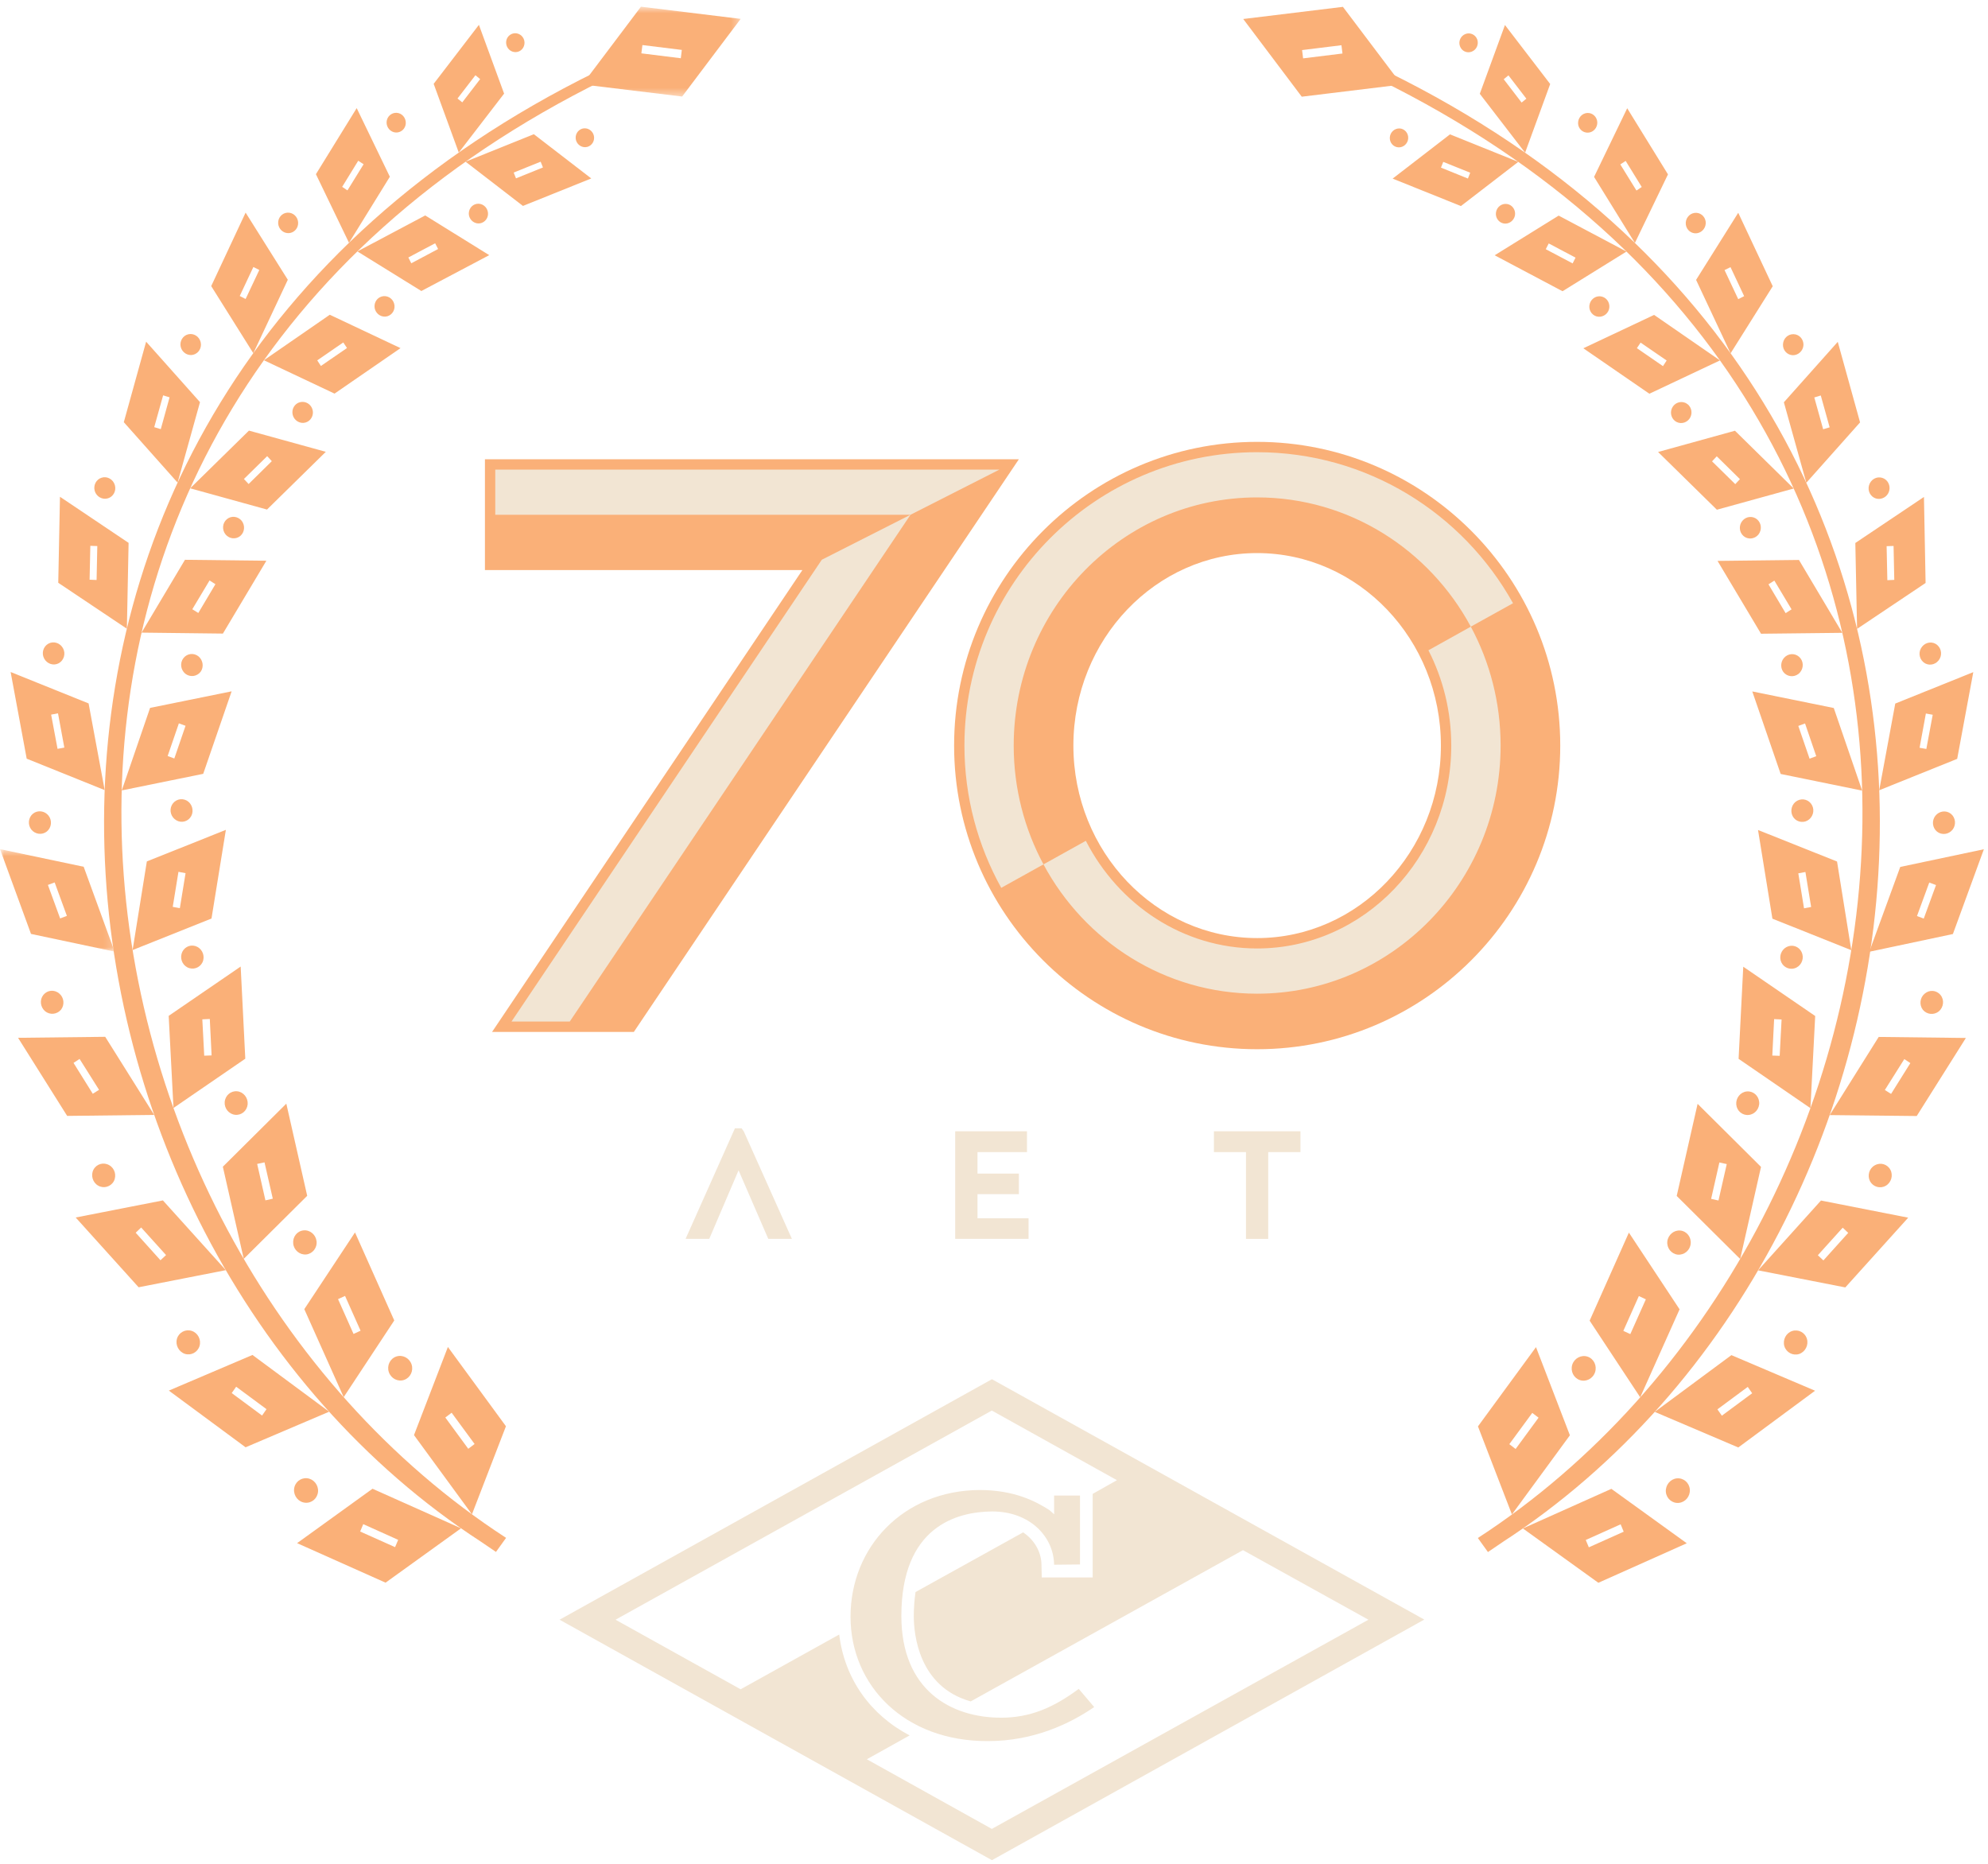<svg width="240" height="225" viewBox="0 0 240 225" xmlns="http://www.w3.org/2000/svg" xmlns:xlink="http://www.w3.org/1999/xlink"><defs><path id="a" d="M0 .652v12.375h13.837V.652H0z"/><path id="c" d="M19.656.706H.546v10.846h19.11V.706z"/></defs><g fill="none" fill-rule="evenodd"><path d="M120.844 207.363c3.545 0 6.36-1.234 9.386-3.48l1.866 2.196c-2.907 1.99-7.275 4.107-12.81 4.107-10.117.053-16.606-6.737-16.606-15.013 0-8.43 6.393-15.242 15.577-15.297 4.176 0 6.765 1.35 8.44 2.43l.567.502-.008-.633v-1.632h3.127v8.32l-3.127.033c-.053-3.404-2.928-6.432-7.476-6.432-4.318.032-10.964 1.855-10.964 12.62 0 8.93 5.963 12.277 12.028 12.277zm-1.107 13.424l-15.088-8.406 5.167-2.88c-4.702-2.458-7.85-6.796-8.504-12.18l-11.897 6.612-15.104-8.4 45.425-25.25 15.104 8.406-2.927 1.653v10.092h-6.147l-.035-1.513c0-1.452-.788-2.99-2.217-3.93l-12.99 7.204c-.123.902-.208 1.85-.208 2.892 0 2.16.56 8.536 6.873 10.308l32.87-18.258 15.142 8.396-45.463 25.255zm.014-54.286l-52.195 29.032 52.196 29.03 52.194-29.046L119.75 166.5z" fill="#F2E5D3"/><path d="M218.46 91.588l-1.36-3.954.813-.297 1.352 3.95-.804.3zm2.923-6.117l-9.84-2 3.426 9.962 9.837 2.01-3.424-9.97zM217.132 81.347c.564-.467.67-1.295.24-1.865-.44-.58-1.25-.685-1.823-.23-.573.458-.68 1.302-.253 1.877.45.575 1.266.668 1.835.217M219.813 47.744l1.07 3.845-.784.232-1.068-3.84.78-.238zm-1.747 10.537l6.49-7.29-2.694-9.723-6.505 7.297 2.71 9.717zM209.49 58.446l-2.804-2.752.57-.607 2.797 2.757-.564.602zm-9.32-3.882l7.1 6.97 9.277-2.56-7.095-6.976-9.282 2.566zM226.483 60.182c.665.19 1.377-.202 1.58-.892.202-.684-.177-1.414-.838-1.605-.673-.204-1.374.19-1.586.892-.205.687.173 1.403.843 1.605M198.198 22.573l-.638.43-1.95-3.155.648-.422 1.94 3.147zm-.826 6.758l3.993-8.28-4.922-7.982-4 8.287 4.93 7.976zM215.568 74.02l-2.07-3.48.71-.448 2.077 3.47-.717.457zm-8.22-6.308l5.25 8.793 9.813-.11-5.233-8.797-9.83.114zM212.274 64.546c.455-.566.39-1.38-.143-1.84-.534-.456-1.326-.384-1.786.17-.453.55-.395 1.37.14 1.834.532.456 1.326.38 1.79-.164M228.6 65.91l.086 4.093-.837.037-.088-4.105.84-.026zm-4.407 10.01l8.273-5.543-.198-10.385-8.284 5.558.21 10.37zM204.87 28.155c.66-.1 1.13-.72 1.047-1.404-.09-.673-.693-1.145-1.355-1.047-.662.093-1.125.727-1.043 1.4.083.672.69 1.15 1.35 1.052M189.855 31.798l-3.243-1.714.357-.696 3.237 1.714-.352.696zm-9.412-.98l8.192 4.34 7.722-4.79-8.188-4.34-7.727 4.79zM204.08 50.346c.3-.637.043-1.388-.566-1.69-.62-.3-1.364-.03-1.663.607-.295.63-.04 1.388.576 1.69.614.295 1.353.024 1.654-.607M191.957 15.976c.614-.162.998-.815.842-1.452-.157-.63-.785-1.016-1.404-.85-.622.166-.998.818-.85 1.463.16.626.784 1.003 1.41.84M216.43 42.883c.676.01 1.256-.533 1.293-1.234.02-.7-.506-1.29-1.197-1.306-.683-.022-1.252.528-1.278 1.24-.03.69.497 1.272 1.183 1.3M210.56 35.752l-.713.363-1.652-3.51.72-.356 1.645 3.502zm-1.637 6.904l5.09-8.1-4.166-8.87-5.088 8.102 4.163 8.868zM204.104 150.154c.092-.81-.464-1.517-1.242-1.602-.778-.077-1.477.515-1.575 1.303-.088.806.48 1.517 1.247 1.605.786.074 1.49-.512 1.57-1.306M198.695 156.855l-1.875 4.198-.844-.387 1.874-4.203.845.392zm-6.786 2.577l6.104 9.25 4.753-10.62-6.12-9.26-4.738 10.63zM211.53 168.194l-3.66 2.71-.535-.767 3.66-2.71.534.767zm-11.76 2.25l10.083 4.296 9.27-6.85-10.098-4.297-9.256 6.852zM218.138 161.623c-.23-.767-1.033-1.186-1.787-.94-.738.245-1.16 1.065-.934 1.837.236.75 1.022 1.175 1.782.936.738-.252 1.167-1.07.94-1.833M217.59 115.183c-.194-.745-.938-1.17-1.658-.958-.728.213-1.157.985-.964 1.725.204.74.953 1.157 1.673.947.724-.207 1.143-.984.95-1.714M214.85 127.46l-.89-.032.22-4.4.9.044-.23 4.388zm4.288-4.808l-8.684-5.95-.564 11.122 8.673 5.954.575-11.126zM232.36 119.95c-.588.48-.683 1.36-.22 1.96.487.575 1.337.657 1.928.182.58-.504.68-1.38.206-1.966-.48-.6-1.33-.676-1.914-.175M229.896 127.854l.73.483-2.326 3.72-.752-.472 2.348-3.73zm-9.004 6.76l10.503.113 5.935-9.423-10.526-.124-5.912 9.433zM212.377 133.042c-.07-.788-.744-1.364-1.512-1.28-.76.078-1.318.792-1.257 1.564.066.788.738 1.353 1.51 1.27.76-.08 1.323-.777 1.26-1.554M207.462 144.925l-.887-.196.996-4.395.89.196-.998 4.395zm5.136-4.057l-7.656-7.612-2.523 11.12 7.663 7.613 2.515-11.122zM227.655 143.148c.672-.388.924-1.26.556-1.942-.37-.68-1.217-.92-1.892-.52-.67.374-.916 1.24-.556 1.928.38.674 1.22.92 1.893.534M223.125 148.833l-2.997 3.327-.67-.626 3.002-3.327.665.626zm-10.882 4.524l10.53 2.062 7.593-8.42-10.53-2.07-7.593 8.427zM217.79 109.654l-.69-4.225.858-.16.69 4.222-.857.162zm3.986-5.65l-9.54-3.807 1.737 10.706 9.523 3.803-1.72-10.702zM218.2 99.06c.653-.363.9-1.19.566-1.833-.34-.674-1.146-.923-1.806-.56-.64.356-.886 1.186-.545 1.855.334.647 1.136.89 1.785.54M235.724 100.16c.458-.592.37-1.452-.204-1.92-.575-.455-1.403-.35-1.875.245-.458.586-.368 1.45.204 1.913.574.45 1.405.348 1.874-.24M232.244 110.892l-.818-.305 1.482-4.044.816.303-1.48 4.046zm7.26-8.37l-10.098 2.135-3.74 10.242 10.096-2.142 3.74-10.235zM173.96 20.236l.275-.695 3.256 1.31-.277.702-3.253-1.316zm1.093-4.018l-6.928 5.344 8.244 3.312 6.925-5.333-8.242-3.322zM177.665 6.238c.585-.218.876-.87.68-1.462-.214-.594-.852-.892-1.427-.674-.58.223-.882.88-.667 1.473.207.586.84.886 1.415.663M181.535 9.565l.572-.467 2.163 2.815-.574.467-2.16-2.815zm5.61.576l-5.46-7.12-3.038 8.302 5.47 7.11 3.028-8.29zM194.248 37.338c.177-.664-.193-1.343-.826-1.523-.646-.19-1.316.2-1.504.86-.19.657.188 1.337.823 1.522.645.178 1.315-.207 1.508-.86M231.895 78.284c-.345.637-.117 1.446.513 1.8.625.336 1.406.092 1.763-.56.35-.648.12-1.452-.51-1.805-.616-.343-1.413-.094-1.765.564M182.895 25.993c.103-.652-.32-1.26-.942-1.364-.64-.104-1.24.336-1.348.99-.11.65.32 1.254.945 1.363.636.098 1.23-.353 1.345-.99M200.76 44.2l-3.147-2.17.447-.67 3.145 2.16-.444.68zm-9.61-2.155l7.97 5.487 8.524-4.023-7.953-5.493-8.54 4.028zM232.5 86.136l.826.15-.77 4.13-.816-.144.76-4.136zm-5.634 9.265l9.414-3.79 1.944-10.47-9.42 3.794-1.938 10.467zM170.004 16.706c.04-.626-.424-1.164-1.027-1.202-.622-.026-1.152.457-1.192 1.083-.042.626.424 1.168 1.036 1.202.612.03 1.144-.452 1.184-1.084M184.982 170.568l.76.576-2.77 3.778-.76-.58 2.77-3.774zm4.543 2.7l-4.093-10.64-7.006 9.566 4.1 10.63 7-9.555zM202.433 178.47c-.79.078-1.382.81-1.326 1.623.07.82.77 1.417 1.57 1.337.79-.077 1.393-.804 1.326-1.627-.068-.814-.76-1.41-1.57-1.332M196.02 184.908l-4.21 1.886-.37-.886 4.21-1.892.37.892zm-12.172-.393l9.113 6.56 10.673-4.77-9.102-6.57-10.682 4.78zM189.816 164.727c-.254.79.15 1.616.906 1.876.76.255 1.578-.17 1.84-.947.26-.788-.146-1.624-.898-1.88-.757-.25-1.583.174-1.848.95M157.317 7.046l-.124-1 4.752-.586.124 1-4.753.586zm-7.227-4.752l7.063 9.38 12.05-1.467-7.08-9.38-12.033 1.467z" fill="#FAB078"/><path d="M166.454 9.59c83.43 41.063 68.277 139.475 11.96 176.08l1.217 1.694 1.833-1.244c56.323-36.604 69.576-136.335-13.85-177.4l-1.16.87zM20.24 91.266l1.354-3.943.805.295-1.354 3.948-.807-.3zM14.7 95.42l9.833-2.002 3.43-9.96-9.845 2L14.7 95.42zM22.372 81.332c-.567-.467-.67-1.295-.236-1.87.44-.582 1.247-.68 1.82-.23.568.462.677 1.306.256 1.877-.455.574-1.266.673-1.84.222M20.472 47.967l-1.062 3.84-.79-.24 1.073-3.84.78.24zm3.672.58l-6.503-7.3-2.694 9.72 6.492 7.298 2.706-9.717zM29.448 57.824l2.807-2.757.56.605-2.8 2.76-.567-.608zm.606-5.84l-7.097 6.965 9.276 2.565 7.1-6.97-9.28-2.56zM13.023 60.16c-.667.198-1.38-.2-1.586-.89-.196-.685.177-1.41.842-1.606.67-.204 1.378.197 1.585.892.206.687-.172 1.404-.842 1.605M43.247 19.407l.65.42-1.95 3.156-.638-.427 1.937-3.15zm3.818 1.93l-4.003-8.285-4.922 7.976 3.995 8.286 4.93-7.978zM23.217 73.548l2.08-3.474.71.45L23.94 74l-.723-.452zm-.887-5.97l-5.24 8.793 9.82.115 5.248-8.794-9.828-.113zM27.235 64.525c-.46-.56-.39-1.38.138-1.834.535-.46 1.326-.383 1.792.166.448.554.387 1.37-.143 1.833-.537.456-1.33.38-1.787-.165M11.746 65.92l-.085 4.098-.844-.037.088-4.088.842.027zm3.778-.386L7.24 59.97l-.207 10.385 8.284 5.546.207-10.366zM34.635 28.134c-.66-.098-1.13-.72-1.046-1.404.086-.668.69-1.146 1.354-1.048.662.098 1.128.727 1.04 1.404-.084.668-.687 1.146-1.35 1.048M49.3 31.083l3.232-1.715.357.693-3.238 1.723-.353-.7zm2.035-5.074l-8.188 4.343 7.72 4.78 8.196-4.33-7.728-4.794zM35.423 50.325c-.296-.637-.045-1.388.564-1.69.622-.295 1.366-.03 1.666.607.3.632.04 1.393-.572 1.69-.614.3-1.35.024-1.657-.607M47.552 15.96c-.617-.17-1.004-.814-.848-1.456.157-.627.784-1.01 1.406-.85.62.165.998.818.847 1.462-.158.632-.783 1.006-1.405.844M23.072 42.862c-.68.01-1.254-.528-1.29-1.234-.017-.7.504-1.284 1.193-1.305.683-.016 1.254.533 1.286 1.24.022.69-.502 1.273-1.188 1.3M30.586 32.233l.717.358-1.652 3.504-.708-.364 1.644-3.497zm4.16 1.54l-5.095-8.107-4.153 8.873 5.084 8.1 4.165-8.868zM35.4 150.14c-.093-.816.46-1.524 1.24-1.607.783-.08 1.48.513 1.577 1.306.09.806-.48 1.51-1.244 1.6-.79.073-1.488-.513-1.573-1.3M41.657 156.446l1.872 4.198-.848.392-1.872-4.203.847-.387zm1.202-7.666l-6.122 9.263 4.755 10.622 6.105-9.255-4.74-10.63zM28.512 167.407l3.662 2.71-.535.768-3.665-2.712.537-.766zm1.967-3.835l-10.096 4.302 9.267 6.845 10.085-4.296-9.256-6.852zM21.366 161.602c.233-.76 1.027-1.18 1.785-.934.745.244 1.163 1.064.938 1.83-.236.757-1.02 1.177-1.777.938-.74-.252-1.17-1.072-.944-1.834M21.914 115.163c.196-.74.937-1.17 1.658-.958.73.217 1.154.99.96 1.73-.198.735-.947 1.15-1.667.942-.726-.207-1.144-.985-.95-1.714M24.425 123.055l.903-.042.217 4.397-.89.034-.23-4.39zm-3.482 10.702l8.67-5.95-.558-11.125-8.69 5.954.578 11.12zM7.146 119.93c.588.483.683 1.364.22 1.96-.49.58-1.34.662-1.922.187-.585-.504-.683-1.38-.212-1.966.477-.6 1.332-.676 1.914-.18M11.955 131.565l-.754.477-2.324-3.728.73-.48 2.35 3.73zm.747-6.4l-10.522.12 5.928 9.427 10.506-.12-5.912-9.427zM27.127 133.026c.068-.793.744-1.363 1.51-1.284.764.077 1.322.79 1.262 1.568-.073.788-.743 1.348-1.51 1.27-.766-.08-1.327-.78-1.263-1.554M31.046 140.51l.887-.19 1 4.387-.89.202-.997-4.4zm-1.62 11.463l7.66-7.613-2.52-11.126-7.663 7.613 2.523 11.126zM11.85 143.132c-.673-.387-.922-1.266-.557-1.947.374-.68 1.218-.92 1.898-.52.666.374.91 1.24.552 1.93-.378.678-1.218.922-1.893.537M17.043 148.185l3.003 3.327-.673.627-2.992-3.323.663-.632zm2.624-3.27l-10.53 2.063 7.597 8.422 10.53-2.065-7.597-8.42zM20.854 109.477l.69-4.23.857.163-.688 4.224-.858-.157zm-4.845 5.214l9.523-3.804 1.736-10.706-9.54 3.81-1.72 10.7zM21.31 99.04c-.655-.358-.906-1.186-.575-1.834.347-.674 1.15-.923 1.81-.56.636.36.89 1.192.55 1.855-.34.654-1.142.898-1.786.54M3.777 100.144c-.455-.597-.365-1.457.207-1.92.572-.455 1.408-.354 1.88.245.455.586.362 1.446-.212 1.913-.57.45-1.406.347-1.875-.24" fill="#FAB078"/><g transform="translate(0 101.855)"><mask id="b" fill="#fff"><use xlink:href="#a"/></mask><path d="M5.784 4.974l.815-.3L8.075 8.71l-.815.31-1.476-4.046zm-2.04 5.915l10.093 2.137-3.735-10.244L0 .653l3.743 10.236z" fill="#FAB078" mask="url(#b)"/></g><path d="M62.294 21.53l-.28-.7 3.256-1.31.278.695-3.254 1.316zm-6.087-2.01l6.926 5.34 8.247-3.318-6.93-5.34-8.243 3.318zM61.836 6.222c-.577-.223-.873-.875-.675-1.467.213-.59.85-.892 1.428-.67.577.22.88.877.665 1.474-.207.585-.84.88-1.417.662M55.807 12.358l-.574-.467 2.163-2.81.57.468-2.16 2.81zm-.42 6.058l5.47-7.114L57.816 3l-5.462 7.12 3.03 8.296zM45.26 37.322c-.184-.67.186-1.348.822-1.528.646-.183 1.316.2 1.5.86.194.663-.184 1.337-.82 1.528-.643.178-1.31-.212-1.5-.86M7.61 78.263c.348.643.115 1.447-.51 1.8-.63.342-1.41.092-1.768-.56-.347-.643-.12-1.452.51-1.8.623-.342 1.415-.098 1.767.56M56.61 25.978c-.102-.653.32-1.266.946-1.37.636-.103 1.234.343 1.345.996.11.645-.324 1.25-.95 1.358-.632.1-1.228-.347-1.34-.984M38.296 43.505l3.145-2.165.45.674-3.15 2.165-.444-.675zm1.52-5.51L31.86 43.49l8.527 4.027 7.964-5.49-8.535-4.03zM7.767 90.25l-.82.152-.774-4.132.83-.156.764 4.136zm2.928-5.333l-9.412-3.792 1.94 10.463 9.415 3.794-1.943-10.465zM69.497 16.69c-.037-.63.43-1.164 1.035-1.2.617-.033 1.147.45 1.19 1.076.04.627-.427 1.168-1.036 1.202-.614.032-1.147-.45-1.19-1.077M57.294 174.32l-.763.58-2.77-3.777.762-.576 2.772 3.773zm-.318 8.488l4.104-10.63-7.008-9.57-4.093 10.64 6.996 9.56zM37.075 178.456c.784.077 1.382.804 1.32 1.616-.067.82-.766 1.417-1.563 1.337-.794-.073-1.395-.802-1.332-1.628.07-.814.763-1.403 1.575-1.326M43.852 183.996l4.217 1.897-.374.88-4.215-1.886.372-.89zm1.12-4.275l-9.105 6.57 10.68 4.77 9.113-6.563-10.688-4.776zM49.687 164.707c.255.788-.148 1.616-.9 1.876-.762.26-1.586-.17-1.848-.948-.258-.782.147-1.618.902-1.875.755-.255 1.58.175 1.845.947" fill="#FAB078"/><g transform="translate(69.758 .102)"><mask id="d" fill="#fff"><use xlink:href="#c"/></mask><path d="M7.67 6.338l.128-1 4.755.586-.12 1.006-4.762-.592zM7.62.705L.548 10.09l12.046 1.462 7.063-9.374L7.62.705z" fill="#FAB078" mask="url(#d)"/></g><path d="M73.047 9.57C-10.38 50.637 4.77 149.044 61.097 185.653l-1.222 1.696-1.832-1.246C1.72 149.494-11.53 49.764 71.89 8.704l1.157.866z" fill="#FAB078"/><path fill="#F2E5D3" d="M89.532 136.214h-.81l-5.955 13.344h2.857l3.54-8.276 3.585 8.276h2.853l-5.81-12.976M118.008 144.158h4.996v-2.478h-4.996v-2.595h5.973v-2.513h-8.665v12.986h8.856v-2.486h-6.162M146.55 136.57v2.514h3.87v10.476h2.687v-10.476h3.89v-2.513"/><path fill="#FAB078" d="M123.003 55.44h-64.46v13.38h38.324l-37.462 55.755H76.52"/><path d="M59.79 56.69v5.452h50.13l10.737-5.453H59.79zm8.992 66.634h-7.034l37.462-55.75 10.71-5.432-41.138 61.182z" fill="#F2E5D3"/><path d="M151.764 113.245c-12.232 0-22.18-10.423-22.18-23.24 0-12.815 9.948-23.237 22.18-23.237 12.236 0 22.188 10.422 22.188 23.238 0 12.816-9.952 23.24-22.188 23.24m0-59.904c-20.172 0-36.58 16.448-36.58 36.664 0 20.21 16.408 36.657 36.58 36.657 20.18 0 36.596-16.446 36.596-36.657 0-20.216-16.417-36.664-36.596-36.664" fill="#FAB078"/><path d="M151.764 54.59c-19.497 0-35.334 15.873-35.334 35.418 0 6.228 1.618 12.078 4.445 17.173l5.097-2.833c-2.288-4.264-3.593-9.146-3.593-14.34 0-16.532 13.17-29.96 29.386-29.96 11.106 0 20.8 6.314 25.797 15.603l5.097-2.828c-6.047-10.87-17.63-18.232-30.896-18.232m20.682 23.913l5.117-2.853c2.296 4.267 3.598 9.16 3.598 14.358 0 16.525-13.196 29.95-29.394 29.95-11.122 0-20.807-6.313-25.794-15.61l5.115-2.845c3.952 7.72 11.74 12.996 20.677 12.996 12.92 0 23.438-11.007 23.438-24.492 0-4.158-1-8.074-2.756-11.505" fill="#F2E5D3"/></g></svg>